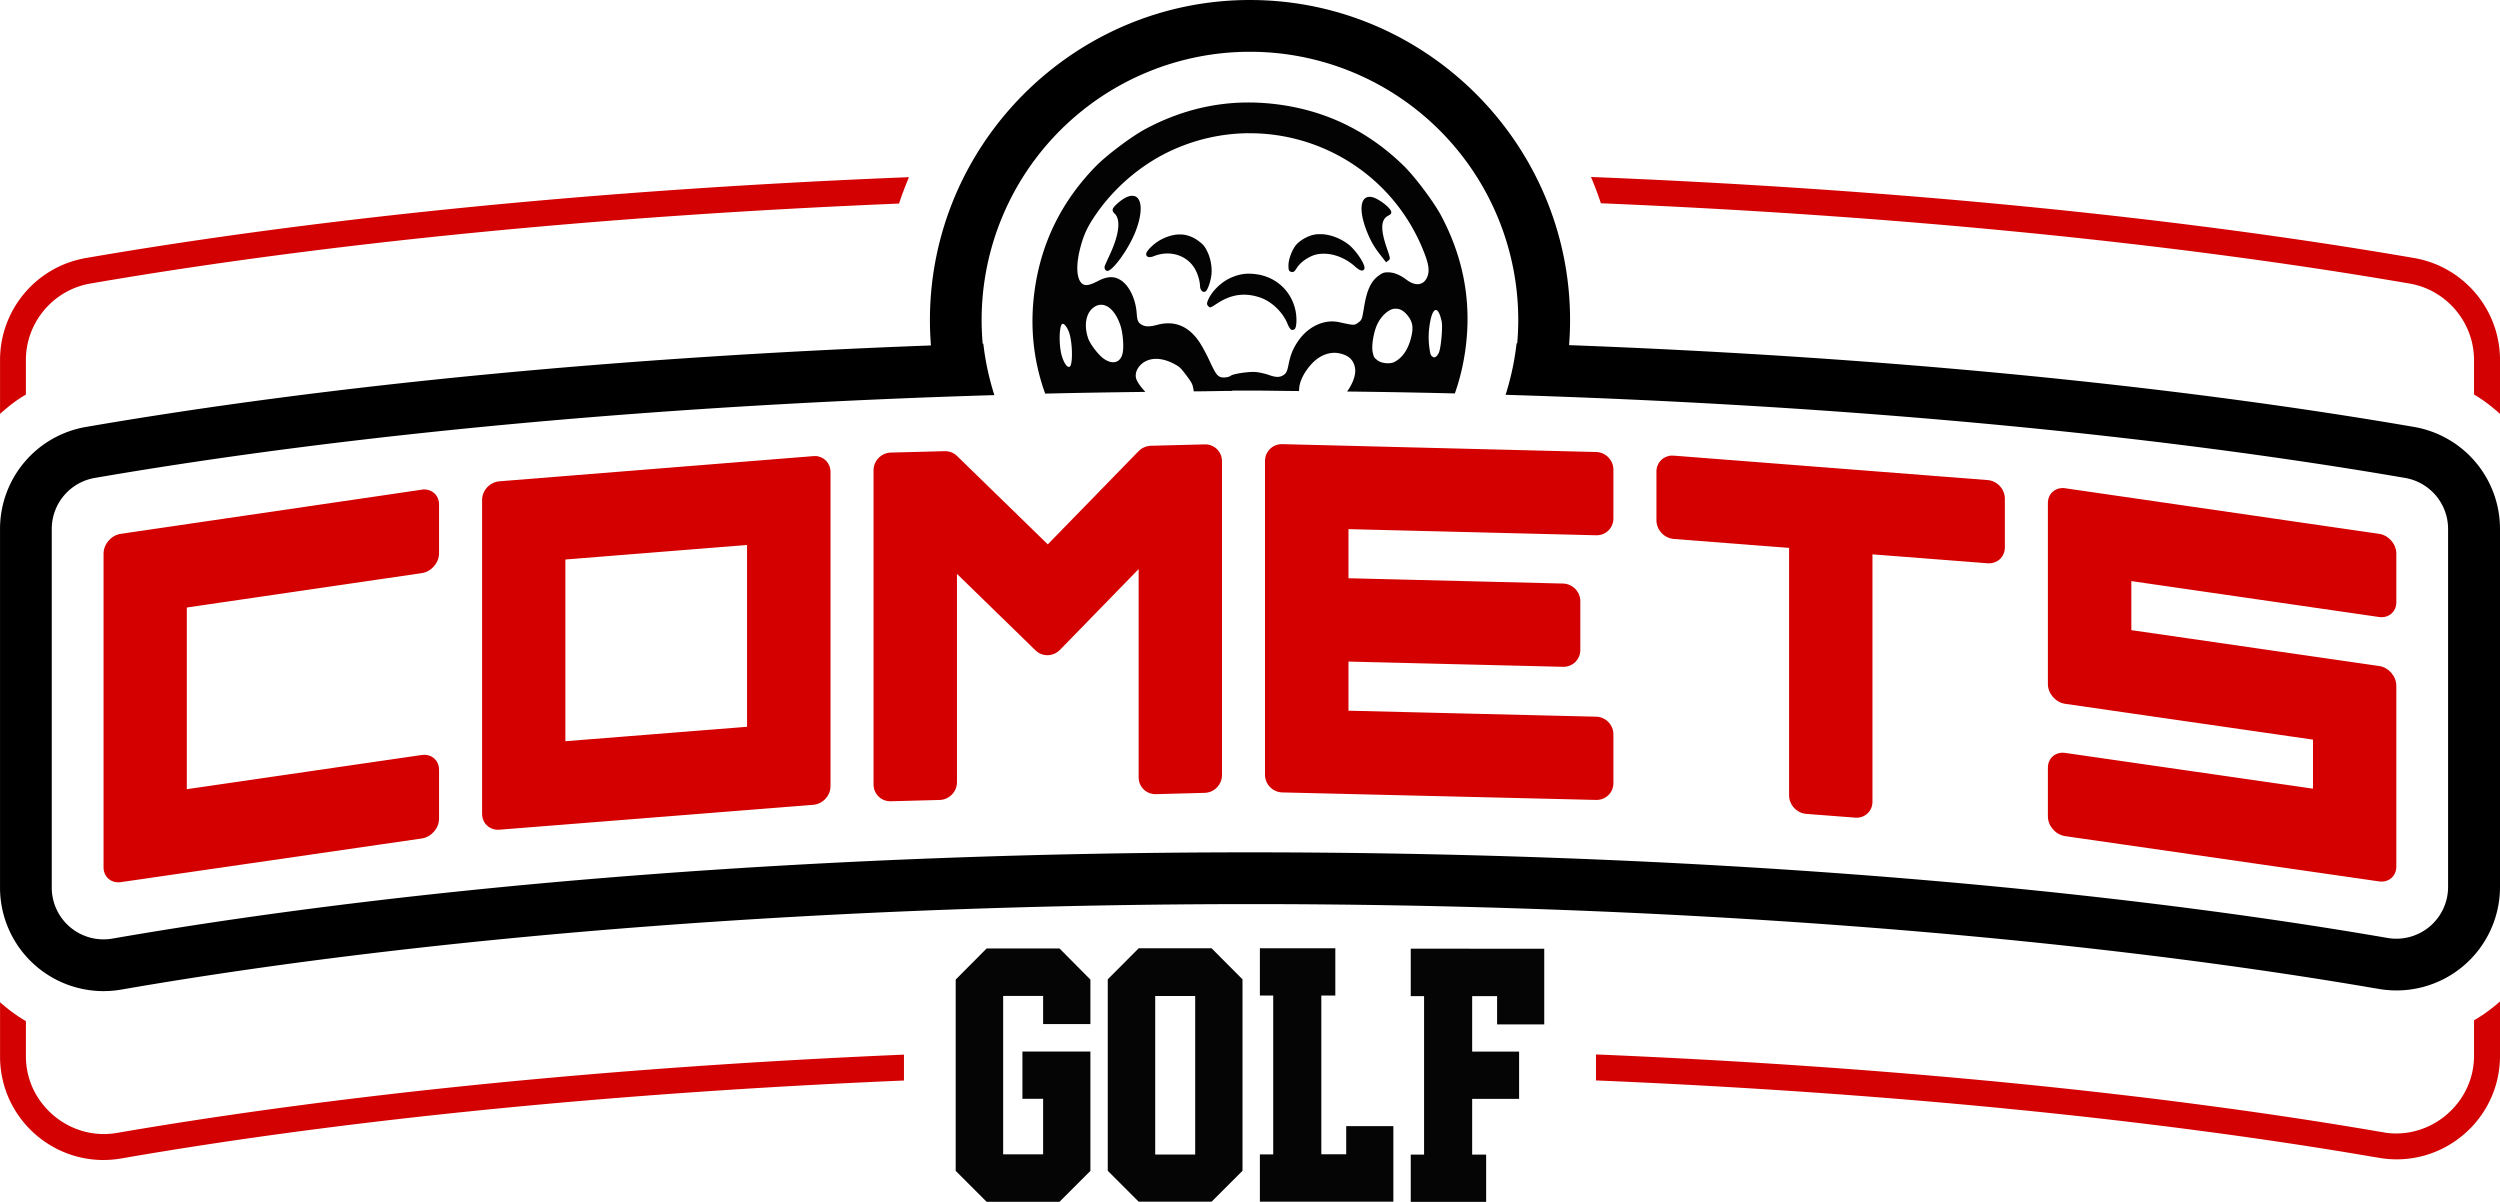 <?xml version="1.0" encoding="UTF-8" standalone="no"?>
<svg
   width="472.305"
   height="227.055"
   viewBox="0 0 124.964 60.075"
   version="1.1"
   id="svg16"
   xml:space="preserve"
   xmlns="http://www.w3.org/2000/svg"
   xmlns:svg="http://www.w3.org/2000/svg"
   xmlns:rdf="http://www.w3.org/1999/02/22-rdf-syntax-ns#"
   xmlns:cc="http://creativecommons.org/ns#"
   xmlns:dc="http://purl.org/dc/elements/1.1/"><defs
     id="defs10" /><g
     id="layer1"
     transform="translate(-100.021,-7467.046)"><path
       id="path1635"
       style="fill:#d30101;fill-opacity:1;stroke-width:0;stroke-linecap:round;stroke-linejoin:round;stroke-dasharray:none;paint-order:stroke fill markers"
       d="m 179.547,7475.892 c 0.181,0.431 0.347,0.868 0.496,1.315 14.686,0.611 28.566,1.97 40.422,4.013 1.853,0.319 3.221,1.944 3.222,3.824 v 1.723 c 0.471,0.274 0.898,0.607 1.299,0.968 v -2.693 c -2e-4,-2.518 -1.814,-4.671 -4.295,-5.099 -12.079,-2.082 -26.206,-3.45 -41.143,-4.051 z m -34.091,0.01 c -14.935,0.597 -29.059,1.96 -41.138,4.041 -2.482,0.428 -4.295,2.58 -4.295,5.099 v 2.692 c 0.399,-0.36 0.823,-0.692 1.292,-0.965 v -1.727 c 1e-4,-1.88 1.369,-3.504 3.222,-3.823 11.857,-2.043 25.737,-3.391 40.422,-3.997 0.149,-0.449 0.316,-0.887 0.497,-1.32 z m 79.53,41.2 c -0.4,0.358 -0.834,0.675 -1.299,0.946 v 1.775 c -2e-4,2.379 -2.189,4.227 -4.535,3.825 l -0.048,-0.01 h 0.107 a 1.294,1.294 0 0 1 -0.219,-0.019 c -11.332,-1.948 -24.85,-3.269 -39.195,-3.866 v 1.299 c 14.279,0.597 27.73,1.908 38.976,3.842 h 0.01 l 0.156,0.027 c 3.16,0.541 6.046,-1.894 6.046,-5.1 z m -124.963,0.042 v 5e-4 2.71 c 3e-4,3.21 2.893,5.645 6.056,5.098 l 0.156,-0.027 c 11.232,-1.942 24.682,-3.265 38.971,-3.869 v -1.294 c -14.353,0.61 -27.871,1.948 -39.194,3.888 l -0.156,0.027 c -2.345,0.402 -4.54,-1.442 -4.54,-3.824 v -1.765 c -0.462,-0.272 -0.895,-0.588 -1.292,-0.946 z" /><path
       id="path1633"
       style="fill:#d40000;fill-opacity:1;stroke-width:0;stroke-linecap:round;stroke-linejoin:round;stroke-dasharray:none;paint-order:stroke fill markers"
       d="m 164.116,7489.247 c -0.477,-0.012 -0.864,0.364 -0.864,0.841 v 2.876 3.311 3.31 3.312 2.876 c -7e-5,0.476 0.387,0.872 0.864,0.883 l 2.88,0.069 3.314,0.079 3.312,0.079 3.31,0.079 2.875,0.069 c 0.476,0.011 0.862,-0.365 0.861,-0.84 v -2.439 c 4e-5,-0.475 -0.386,-0.871 -0.861,-0.882 l -2.875,-0.069 -3.31,-0.08 -3.312,-0.08 -2.885,-0.07 v -2.455 l 2.885,0.07 3.312,0.081 4.53,0.11 c 0.476,0.012 0.862,-0.364 0.862,-0.84 v -2.439 c 1.7e-4,-0.476 -0.386,-0.871 -0.862,-0.883 l -4.53,-0.112 -3.312,-0.082 -2.885,-0.071 v -2.455 l 2.885,0.072 3.312,0.082 3.31,0.082 2.875,0.071 c 0.476,0.012 0.862,-0.364 0.861,-0.84 v -2.439 c 4e-5,-0.475 -0.386,-0.871 -0.861,-0.883 l -2.875,-0.072 -3.31,-0.083 -3.312,-0.083 -3.314,-0.084 z m -3.876,0.011 -2.696,0.07 c -0.229,0.01 -0.448,0.103 -0.61,0.269 l -4.538,4.659 -4.54,-4.421 c -0.162,-0.158 -0.381,-0.243 -0.61,-0.237 l -2.698,0.07 c -0.477,0.012 -0.863,0.409 -0.863,0.886 v 2.88 3.314 3.315 3.314 2.88 c -6e-5,0.477 0.386,0.853 0.863,0.84 l 2.444,-0.065 c 0.477,-0.013 0.863,-0.41 0.863,-0.886 v -2.88 -3.313 -3.315 -0.908 l 3.931,3.829 c 0.337,0.328 0.883,0.313 1.22,-0.032 l 3.93,-4.035 v 0.907 3.313 3.313 2.878 c -7e-5,0.476 0.386,0.852 0.862,0.839 l 2.442,-0.065 c 0.476,-0.013 0.862,-0.409 0.862,-0.886 v -2.878 -3.312 -3.313 -3.312 -2.878 c 4e-5,-0.476 -0.386,-0.852 -0.862,-0.84 z m 23.355,0.56 c -0.436,0.01 -0.776,0.351 -0.776,0.797 v 2.441 c -7e-5,0.476 0.387,0.892 0.864,0.929 l 2.88,0.224 2.886,0.224 v 2.88 3.307 3.308 2.874 c -3e-5,0.476 0.387,0.891 0.863,0.927 l 2.443,0.187 c 0.476,0.037 0.863,-0.319 0.862,-0.795 v -2.873 -3.307 -3.306 -2.879 l 2.882,0.223 2.875,0.223 c 0.476,0.037 0.861,-0.318 0.861,-0.794 v -2.438 c 3e-5,-0.475 -0.385,-0.89 -0.861,-0.927 l -2.875,-0.224 -3.31,-0.258 -3.312,-0.258 -3.313,-0.258 -2.88,-0.224 h -0.088 z m -42.835,0.028 v 0 c -0.029,-6e-4 -0.059,2e-4 -0.088,0 l -2.88,0.231 -3.314,0.266 -3.311,0.266 -3.311,0.265 -2.875,0.231 c -0.476,0.038 -0.862,0.455 -0.862,0.931 v 2.877 3.312 3.312 3.312 2.877 c -6e-5,0.476 0.386,0.832 0.862,0.794 l 2.875,-0.228 3.311,-0.262 3.311,-0.263 3.314,-0.263 2.88,-0.228 c 0.477,-0.038 0.863,-0.455 0.863,-0.932 v -2.881 -3.314 -3.316 -3.315 -2.88 c 4e-5,-0.447 -0.339,-0.788 -0.775,-0.797 z m 62.401,1.598 v 0 c -0.435,-0.019 -0.775,0.298 -0.775,0.744 v 2.873 3.307 2.873 c -7e-5,0.476 0.387,0.917 0.864,0.986 l 2.879,0.416 3.313,0.479 3.312,0.478 2.883,0.417 v 2.451 l -2.883,-0.416 -3.312,-0.478 -3.313,-0.478 -2.879,-0.416 c -0.477,-0.069 -0.864,0.261 -0.864,0.736 v 2.439 c -7e-5,0.476 0.387,0.917 0.864,0.986 l 2.879,0.415 3.313,0.478 3.312,0.478 3.311,0.477 2.876,0.415 c 0.476,0.069 0.862,-0.261 0.862,-0.736 v -2.871 -3.304 -2.87 c 1.3e-4,-0.475 -0.386,-0.917 -0.862,-0.986 l -2.876,-0.416 -3.311,-0.479 -3.312,-0.48 -2.885,-0.417 v -2.452 l 2.885,0.418 3.312,0.48 3.311,0.48 2.876,0.417 c 0.476,0.069 0.862,-0.26 0.862,-0.735 v -2.438 c 3e-5,-0.475 -0.386,-0.916 -0.862,-0.985 l -2.876,-0.417 -3.311,-0.481 -3.312,-0.481 -3.313,-0.481 -2.879,-0.418 c -0.03,0 -0.059,-0.01 -0.088,-0.01 z m -81.97,0.069 c -0.029,0 -0.059,-2e-4 -0.088,0.01 l -2.235,0.329 -3.314,0.485 -3.312,0.486 -3.31,0.486 -2.874,0.421 c -0.476,0.07 -0.861,0.512 -0.861,0.988 v 2.877 3.311 3.311 3.311 2.876 c -6e-5,0.476 0.386,0.806 0.861,0.737 l 2.874,-0.417 3.31,-0.48 3.312,-0.481 3.314,-0.481 2.235,-0.324 c 0.477,-0.069 0.864,-0.512 0.864,-0.989 v -2.446 c 3e-5,-0.477 -0.387,-0.807 -0.864,-0.738 l -2.235,0.325 -3.314,0.482 -3.312,0.483 -2.883,0.419 v -2.885 -3.312 -2.884 l 2.883,-0.422 3.312,-0.485 3.314,-0.485 2.235,-0.327 c 0.477,-0.07 0.864,-0.513 0.864,-0.99 v -2.446 c 3e-5,-0.447 -0.34,-0.764 -0.776,-0.745 z m 16.172,2.775 v 2.886 3.315 2.886 l -2.886,0.229 -3.311,0.263 -2.884,0.229 v -2.885 -3.313 -2.885 l 2.884,-0.231 3.311,-0.265 z" /><path
       id="path1773"
       style="-inkscape-font-specification:'College Block 2.0, Normal';fill:#050505;fill-opacity:1;stroke-width:0;stroke-dasharray:none"
       d="m 156.938,7514.447 -1.545,1.551 v 9.57 l 1.545,1.545 h 3.645 l 1.545,-1.545 v -9.57 l -1.545,-1.551 z m 6.059,0 v 2.363 h 0.666 v 7.94 h -0.666 v 2.363 h 6.672 v -3.776 h -2.357 v 1.405 h -1.244 v -7.932 h 0.7 v -2.363 z m -13.66,0.01 -1.545,1.553 v 9.563 l 1.545,1.545 h 3.643 l 1.545,-1.545 v -5.967 h -3.398 v 2.363 h 1.035 v 2.778 h -1.998 v -7.918 h 1.998 v 1.404 h 2.363 v -2.223 l -1.543,-1.553 z m 21.201,0.01 v 2.371 h 0.666 v 7.92 h -0.666 v 2.363 h 3.769 v -2.363 h -0.699 v -2.785 h 2.346 v -2.363 h -2.346 v -2.771 h 1.246 v 1.412 h 2.357 v -3.783 z m -12.773,2.365 h 1.998 v 7.924 h -1.998 z" /><path
       id="path1770"
       style="-inkscape-font-specification:'College Block 2.0, Normal';fill:#000000;stroke-width:0;stroke-dasharray:none"
       d="m 162.502,7467.046 c -8.805,0 -15.998,7.195 -15.998,16 0,0.426 0.017,0.849 0.051,1.267 -15.34,0.571 -29.865,1.942 -42.238,4.074 a 5.174,5.174 0 0 0 -4.295,5.098 v 17.929 a 5.174,5.174 0 0 0 6.056,5.098 l 0.156,-0.027 c 15.685,-2.712 35.664,-4.242 56.269,-4.247 20.586,0 40.562,1.514 56.27,4.215 a 5.174,5.174 0 0 0 0.01,0 l 0.156,0.027 a 5.174,5.174 0 0 0 6.046,-5.1 v -17.895 a 5.174,5.174 0 0 0 -4.295,-5.098 c -12.373,-2.132 -26.896,-3.513 -42.238,-4.089 0.033,-0.413 0.05,-0.83 0.05,-1.251 0,-8.805 -7.193,-16 -15.998,-16 z m -0.001,2.588 a 13.411,13.411 0 0 1 13.411,13.411 13.411,13.411 0 0 1 -0.052,1.163 c -0.011,-3e-4 -0.021,-7e-4 -0.032,0 a 13.411,13.411 0 0 1 -0.549,2.573 c 16.38,0.497 31.922,1.908 44.963,4.155 a 2.587,2.587 0 0 1 2.148,2.55 v 17.895 a 2.587,2.587 0 0 1 -3.023,2.55 l -0.156,-0.027 c -15.908,-2.735 -35.997,-4.253 -56.71,-4.253 -20.732,0 -40.823,1.538 -56.709,4.285 l -0.156,0.027 a 2.587,2.587 0 0 1 -3.028,-2.549 v -17.929 a 2.587,2.587 0 0 1 2.148,-2.549 c 13.042,-2.247 28.59,-3.648 44.969,-4.14 a 13.411,13.411 0 0 1 -0.552,-2.572 c -0.011,3e-4 -0.021,7e-4 -0.032,0 a 13.411,13.411 0 0 1 -0.053,-1.179 13.411,13.411 0 0 1 13.411,-13.411 z" /><path
       id="path1821"
       style="-inkscape-font-specification:'College Block 2.0, Normal';fill:#030303;fill-opacity:1;stroke-width:0;stroke-dasharray:none"
       d="m 162.282,7472.169 c -1.731,0.025 -3.401,0.467 -5.006,1.325 -0.687,0.367 -1.941,1.309 -2.485,1.867 -1.694,1.737 -2.711,3.788 -3.047,6.152 -0.256,1.799 -0.08,3.543 0.521,5.208 1.662,-0.04 3.332,-0.065 5.008,-0.086 -0.233,-0.245 -0.425,-0.52 -0.466,-0.688 -0.056,-0.235 0.047,-0.502 0.268,-0.699 0.387,-0.344 0.989,-0.352 1.616,-0.022 0.294,0.155 0.34,0.197 0.626,0.578 0.285,0.38 0.313,0.435 0.364,0.729 0.005,0.027 0.003,0.05 0.007,0.075 0.638,0 1.27,-0.02 1.91,-0.022 a 2.587,2.587 0 0 1 0.041,-0.017 h 0.861 c 0.823,5e-4 1.636,0.019 2.457,0.024 -0.013,-0.386 0.183,-0.852 0.585,-1.312 0.4,-0.457 0.921,-0.672 1.406,-0.577 0.465,0.09 0.712,0.306 0.798,0.696 0.076,0.345 -0.097,0.811 -0.389,1.216 1.804,0.021 3.598,0.052 5.386,0.096 0.24,-0.682 0.414,-1.394 0.519,-2.138 0.336,-2.364 -0.068,-4.617 -1.211,-6.758 -0.367,-0.687 -1.309,-1.941 -1.866,-2.485 -1.737,-1.694 -3.789,-2.711 -6.153,-3.047 -0.591,-0.084 -1.175,-0.122 -1.752,-0.113 z m 0.136,1.537 v 5e-4 c 3.688,-0.031 7.203,2.135 8.708,5.761 0.289,0.695 0.357,1.043 0.265,1.342 -0.153,0.495 -0.587,0.583 -1.069,0.216 -0.329,-0.25 -0.636,-0.367 -0.926,-0.367 -0.209,0 -0.281,0.031 -0.487,0.185 -0.365,0.274 -0.567,0.718 -0.703,1.541 -0.103,0.629 -0.112,0.652 -0.288,0.784 -0.197,0.148 -0.202,0.148 -0.963,-0.018 -0.756,-0.165 -1.579,0.228 -2.08,0.993 -0.235,0.359 -0.35,0.648 -0.445,1.122 -0.066,0.327 -0.106,0.419 -0.219,0.504 -0.197,0.148 -0.39,0.153 -0.768,0.019 -0.182,-0.064 -0.473,-0.13 -0.647,-0.146 -0.329,-0.031 -1.12,0.085 -1.251,0.183 -0.108,0.081 -0.367,0.116 -0.513,0.068 -0.173,-0.057 -0.273,-0.205 -0.558,-0.825 -0.135,-0.294 -0.353,-0.699 -0.486,-0.901 -0.541,-0.819 -1.248,-1.115 -2.116,-0.885 -0.359,0.096 -0.567,0.1 -0.738,0.018 -0.216,-0.105 -0.269,-0.211 -0.295,-0.595 -0.046,-0.687 -0.355,-1.349 -0.761,-1.63 -0.349,-0.242 -0.701,-0.233 -1.199,0.03 -0.332,0.175 -0.556,0.228 -0.697,0.162 -0.339,-0.158 -0.407,-0.87 -0.173,-1.792 0.16,-0.626 0.335,-1.026 0.684,-1.554 0.988,-1.498 2.428,-2.717 4.046,-3.426 1.2,-0.526 2.448,-0.78 3.678,-0.79 z m -5.823,3.125 c -0.183,0.01 -0.416,0.123 -0.688,0.359 -0.304,0.264 -0.339,0.371 -0.173,0.53 0.321,0.308 0.231,1.05 -0.251,2.084 -0.102,0.22 -0.208,0.453 -0.234,0.519 -0.051,0.129 0.022,0.273 0.134,0.263 0.289,-0.026 1.074,-1.133 1.398,-1.97 0.404,-1.043 0.307,-1.732 -0.115,-1.781 h -0.037 v 0 c -0.012,-6e-4 -0.024,-9e-4 -0.036,-5e-4 z m 11.881,0.053 v 5e-4 c -0.53,0.011 -0.536,0.885 0.011,2.06 h 5.2e-4 c 0.129,0.277 0.288,0.532 0.503,0.808 l 0.314,0.403 0.113,-0.084 c 0.108,-0.081 0.106,-0.102 -0.064,-0.59 -0.332,-0.952 -0.319,-1.45 0.044,-1.646 0.152,-0.082 0.178,-0.115 0.164,-0.205 -0.031,-0.204 -0.661,-0.68 -0.972,-0.735 -0.04,-0.01 -0.077,-0.01 -0.113,-0.01 z m -2.386,1.868 c -0.062,0 -0.123,0 -0.183,5e-4 -0.068,0 -0.135,0.012 -0.2,0.024 -0.33,0.063 -0.738,0.302 -0.923,0.54 -0.192,0.246 -0.359,0.705 -0.359,0.996 h 5.1e-4 c -0.002,0.208 0.018,0.272 0.09,0.306 0.135,0.062 0.203,0.025 0.325,-0.176 0.179,-0.296 0.63,-0.603 0.997,-0.68 0.612,-0.128 1.35,0.101 1.9,0.592 0.26,0.231 0.397,0.273 0.477,0.145 0.104,-0.166 -0.407,-0.953 -0.818,-1.257 -0.399,-0.296 -0.873,-0.47 -1.306,-0.491 z m -7.018,0.015 c -0.313,-0.017 -0.645,0.066 -1,0.247 -0.356,0.182 -0.76,0.572 -0.76,0.731 0.002,0.154 0.156,0.197 0.382,0.106 0.821,-0.329 1.708,-0.035 2.085,0.69 0.137,0.263 0.217,0.563 0.227,0.809 0.006,0.217 0.157,0.351 0.286,0.254 0.118,-0.088 0.282,-0.617 0.292,-0.941 0.012,-0.376 -0.073,-0.768 -0.234,-1.081 -0.119,-0.231 -0.183,-0.308 -0.39,-0.468 -0.28,-0.215 -0.575,-0.331 -0.888,-0.348 z m 3.421,1.96 v 5e-4 c -0.33,-0.01 -0.618,0.057 -0.95,0.203 -0.487,0.213 -0.975,0.699 -1.15,1.145 h 5.2e-4 c -0.056,0.141 -0.051,0.196 0.022,0.273 0.091,0.096 0.097,0.094 0.459,-0.143 0.696,-0.452 1.372,-0.544 2.131,-0.289 0.569,0.191 1.13,0.724 1.364,1.296 0.13,0.316 0.224,0.389 0.364,0.283 0.099,-0.074 0.121,-0.541 0.045,-0.915 -0.198,-0.971 -0.957,-1.684 -1.938,-1.824 -0.122,-0.017 -0.237,-0.027 -0.347,-0.03 z m -7.457,1.555 v 0 c 0.03,0 0.06,-6e-4 0.09,0 v 5e-4 c 0.358,0.041 0.703,0.424 0.905,1.049 0.118,0.359 0.172,1.03 0.109,1.348 -0.098,0.502 -0.51,0.621 -0.97,0.28 h -5.2e-4 c -0.259,-0.193 -0.655,-0.712 -0.751,-0.986 -0.246,-0.701 -0.103,-1.36 0.35,-1.614 0.088,-0.05 0.178,-0.075 0.268,-0.08 z m 14.783,0.195 c 0.219,0.012 0.407,0.133 0.592,0.379 0.225,0.297 0.264,0.567 0.15,1.039 -0.15,0.62 -0.442,1.047 -0.854,1.251 -0.212,0.104 -0.632,0.063 -0.818,-0.08 -0.191,-0.147 -0.195,-0.153 -0.254,-0.419 -0.068,-0.309 0.045,-0.998 0.228,-1.39 0.195,-0.416 0.569,-0.755 0.859,-0.779 h 0.096 z m 1.965,0.065 v 0 c 0.107,-0.01 0.216,0.182 0.299,0.573 0.061,0.287 -0.036,1.346 -0.144,1.569 -0.087,0.179 -0.2,0.26 -0.287,0.207 h -5.1e-4 c -0.113,-0.071 -0.134,-0.121 -0.177,-0.423 -0.063,-0.444 -0.054,-0.839 0.028,-1.306 0.071,-0.403 0.175,-0.611 0.282,-0.62 z m -18.645,0.69 c 0.002,-10e-5 0.004,0 0.005,0 0.101,0 0.267,0.247 0.341,0.511 0.153,0.551 0.158,1.517 0.01,1.629 h -5.2e-4 c -0.136,0.102 -0.368,-0.294 -0.452,-0.77 -0.1,-0.571 -0.055,-1.319 0.082,-1.367 h 5.1e-4 0.014 z" /></g></svg>
